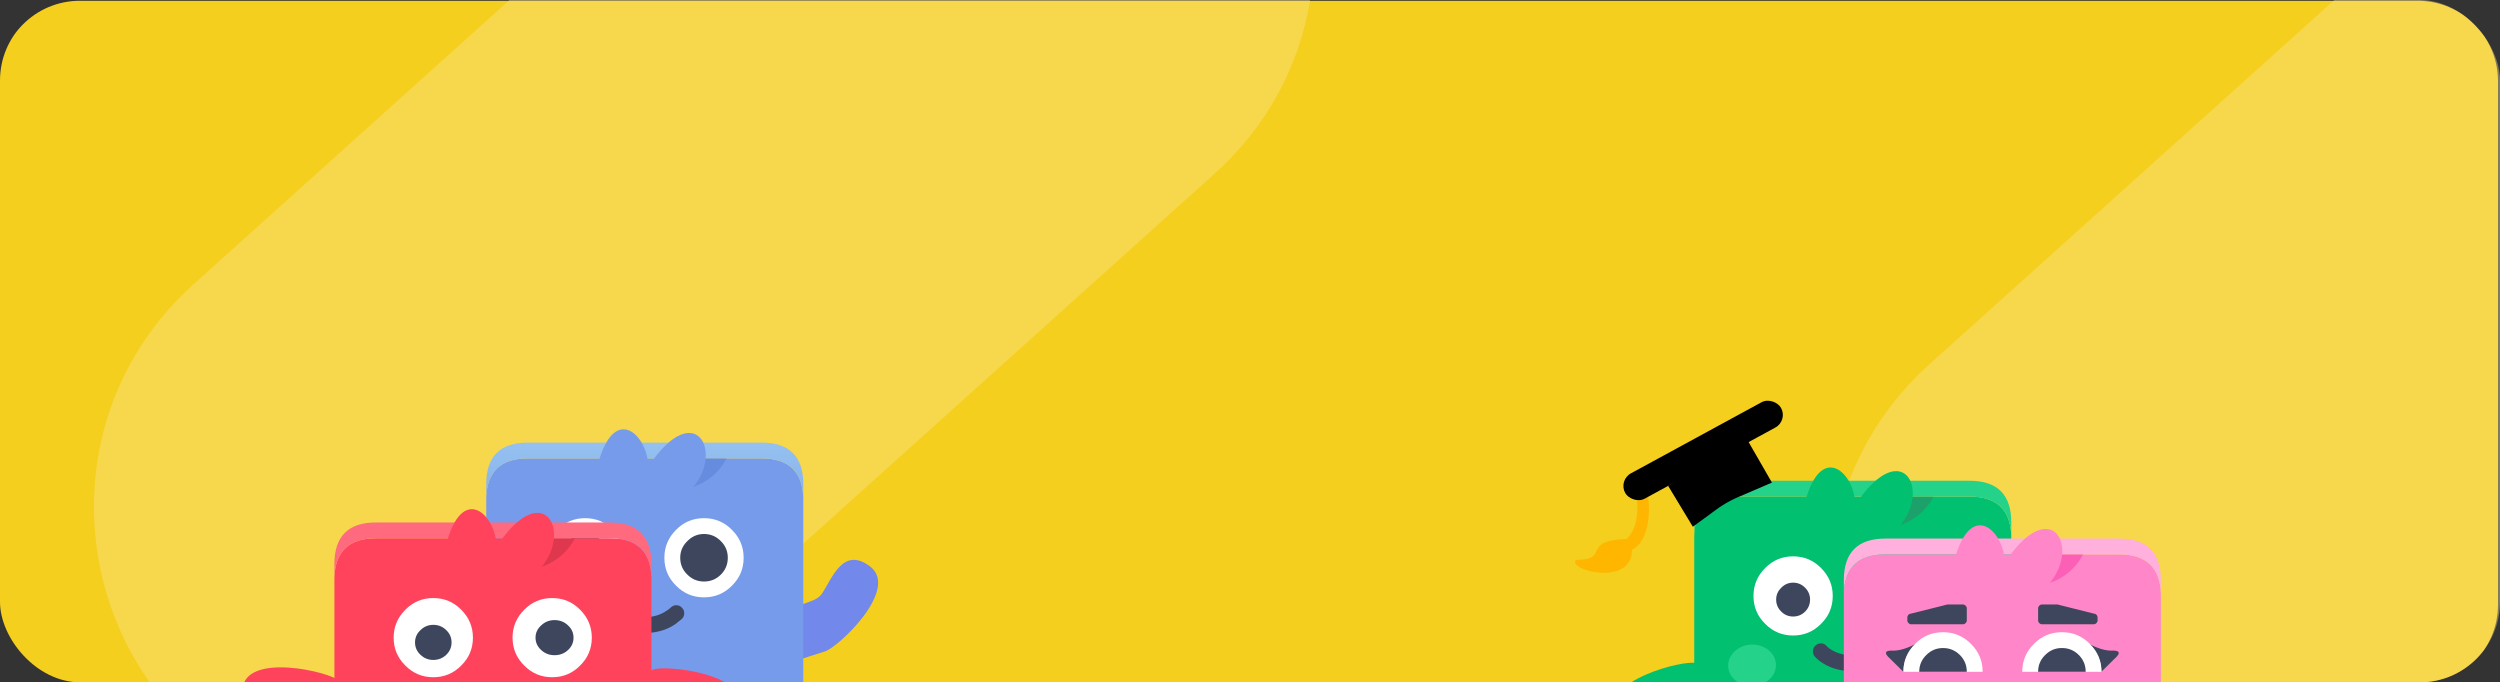 <svg width="1242" height="339" fill="none" xmlns="http://www.w3.org/2000/svg"><rect width="100%" height="100%" fill="#333333" stroke="none"/><g clip-path="url(#clip0_701_373)"><path d="M-.291 40.382c0-22.091 17.908-40 40-40H1201c22.09 0 40 17.909 40 40v260c0 22.092-17.91 40-40 40H39.709c-22.092 0-40-17.908-40-40v-260z" fill="#F5CF1E"/><path opacity=".4" d="M1465.81 126.014c82.41-74.127 58.08-209.052-45.03-249.725-52.63-20.759-112.47-9.967-154.53 27.867l-307.669 276.75c-82.409 74.128-58.078 209.053 45.029 249.725 52.63 20.759 112.47 9.968 154.53-27.867l307.67-276.75zM603.367 86.328c82.408-74.128 58.077-209.053-45.034-249.725-52.628-20.759-112.469-9.968-154.531 27.867L96.137 141.219C13.728 215.347 38.06 350.272 141.17 390.944c52.627 20.76 112.469 9.968 154.53-27.867l307.666-276.75z" fill="#FAE391"/><path d="M210.584 347.464c13.581 10.185 18.936-6.601 23.937-13.755 1.327-1.898 3.465-2.916 5.644-3.703l10.201-3.682-6.137-24.787-10.819 3.474c-5.833.941-38.213 30.913-22.826 42.453zm221.575-66.135c-13.581-10.185-18.936 6.601-23.937 13.755-1.326 1.898-3.465 2.916-5.644 3.703l-10.201 3.682 6.137 24.787 10.819-3.474c5.833-.941 38.214-30.913 22.826-42.453z" fill="#7288EA"/><path d="M399.065 247.403c-.328-13.111-7.252-19.666-20.771-19.666H262.235c-13.453 0-20.344 6.555-20.672 19.666v110.035c.328 13.177 7.219 19.765 20.672 19.765h116.059c13.519 0 20.443-6.588 20.771-19.765V247.403z" fill="#779BEB"/><path d="M276.809 263.23c-3.872 3.868-5.808 8.49-5.808 13.865 0 5.441 1.936 10.063 5.808 13.865 3.806 3.868 8.433 5.802 13.88 5.802 5.447 0 10.073-1.934 13.88-5.802 3.871-3.802 5.807-8.424 5.807-13.865 0-5.375-1.936-9.997-5.807-13.865-3.807-3.867-8.433-5.801-13.88-5.801-5.447 0-10.074 1.934-13.88 5.801z" fill="#fff"/><path d="M299.056 285.454c2.297-2.295 3.445-5.081 3.445-8.359 0-3.212-1.148-5.965-3.445-8.26-2.297-2.36-5.086-3.54-8.367-3.54-3.216 0-5.972 1.18-8.269 3.54-2.363 2.295-3.544 5.048-3.544 8.26 0 3.278 1.181 6.064 3.544 8.359 2.297 2.294 5.053 3.441 8.269 3.441 3.281 0 6.07-1.147 8.367-3.441z" fill="#3D465D"/><path d="M335.872 263.23c-3.872 3.868-5.808 8.49-5.808 13.865 0 5.441 1.936 10.063 5.808 13.865 3.806 3.868 8.433 5.802 13.88 5.802 5.447 0 10.073-1.934 13.88-5.802 3.872-3.802 5.808-8.424 5.808-13.865 0-5.375-1.936-9.997-5.808-13.865-3.807-3.867-8.433-5.801-13.88-5.801-5.447 0-10.074 1.934-13.88 5.801z" fill="#fff"/><path d="M358.119 285.454c2.297-2.295 3.445-5.081 3.445-8.359 0-3.212-1.148-5.965-3.445-8.26-2.297-2.36-5.086-3.54-8.367-3.54-3.216 0-5.972 1.18-8.269 3.54-2.363 2.295-3.544 5.048-3.544 8.26 0 3.278 1.181 6.064 3.544 8.359 2.297 2.294 5.053 3.441 8.269 3.441 3.281 0 6.07-1.147 8.367-3.441zm-21.755 23.993v-.098c.788-.59 1.542-1.18 2.264-1.77.788-.722 1.214-1.607 1.28-2.655.066-1.115-.262-2.065-.984-2.852-.722-.852-1.608-1.311-2.658-1.377-1.116-.065-2.067.262-2.855.984a38.6 38.6 0 01-1.673 1.376h-.099c-3.15 2.36-6.956 3.54-11.419 3.54-4.593 0-8.498-1.18-11.714-3.54a16.073 16.073 0 01-1.083-.983c-.722-.852-1.608-1.311-2.658-1.377-1.115-.065-2.067.262-2.854.984-.853.721-1.313 1.638-1.378 2.753-.066 1.049.262 1.999.984 2.852a16.19 16.19 0 002.166 1.966c.065 0 .098.033.098.099 4.528 3.408 10.008 5.113 16.439 5.113 6.3 0 11.682-1.672 16.144-5.015z" fill="#3D465D"/><path d="M378.294 227.737c13.519 0 20.443 6.555 20.771 19.666v-6.883c0-13.767-6.923-20.65-20.771-20.65H262.235c-13.781 0-20.672 6.883-20.672 20.65v6.883c.328-13.111 7.219-19.666 20.672-19.666h116.059z" fill="url(#paint0_linear_701_373)"/><path d="M360.928 227.837c-5.772 10.812-15.921 14.432-20.273 14.89l4.238-14.89h16.035z" fill="#668CDF"/><path d="M322.041 231.932c24.327-36.904 39.896-4.318 18.417 14.107-28.214 12.069-40.753-5.029-43.496-15.087 8.228-31.348 25.079-14.498 25.079.98z" fill="#779BEB"/><path d="M120.433 342.77c-.943 16.949 15.995 12.096 24.721 12.289 2.315.052 4.349 1.267 6.211 2.643l8.722 6.446 17.222-18.853-8.891-7.076c-4.018-4.332-46.916-14.654-47.985 4.551zm247.485 10.181c-4.719 16.307-19.096 6.121-27.394 3.417-2.202-.718-4.523-.244-6.736.438l-10.364 3.197-10.012-23.49 10.731-3.736c5.225-2.758 49.122 1.698 43.775 20.174z" fill="#FF435D"/><path d="M323.637 287.09c-.328-13.111-7.252-19.667-20.771-19.667H186.807c-13.453 0-20.344 6.556-20.672 19.667v110.035c.328 13.177 7.219 19.765 20.672 19.765h116.059c13.519 0 20.443-6.588 20.771-19.765V287.09z" fill="#FF435D"/><path d="M201.381 302.917c-3.872 3.868-5.808 8.489-5.808 13.865 0 5.441 1.936 10.063 5.808 13.865 3.806 3.868 8.433 5.802 13.879 5.802 5.447 0 10.074-1.934 13.88-5.802 3.872-3.802 5.808-8.424 5.808-13.865 0-5.376-1.936-9.997-5.808-13.865-3.806-3.868-8.433-5.802-13.88-5.802-5.446 0-10.073 1.934-13.879 5.802z" fill="#fff"/><path d="M221.688 325.313c1.765-1.695 2.647-3.754 2.647-6.176 0-2.373-.882-4.408-2.647-6.103-1.764-1.744-3.907-2.616-6.427-2.616-2.471 0-4.588.872-6.353 2.616-1.815 1.695-2.722 3.73-2.722 6.103 0 2.422.907 4.481 2.722 6.176 1.765 1.695 3.882 2.543 6.353 2.543 2.52 0 4.663-.848 6.427-2.543z" fill="#3D465D"/><path d="M260.444 302.917c-3.872 3.868-5.808 8.489-5.808 13.865 0 5.441 1.936 10.063 5.808 13.865 3.806 3.868 8.433 5.802 13.88 5.802 5.447 0 10.073-1.934 13.88-5.802 3.871-3.802 5.807-8.424 5.807-13.865 0-5.376-1.936-9.997-5.807-13.865-3.807-3.868-8.433-5.802-13.88-5.802-5.447 0-10.074 1.934-13.88 5.802z" fill="#fff"/><path d="M282.176 322.959c1.835-1.695 2.753-3.754 2.753-6.177 0-2.374-.918-4.409-2.753-6.105-1.836-1.744-4.064-2.616-6.686-2.616-2.57 0-4.772.872-6.608 2.616-1.887 1.696-2.831 3.731-2.831 6.105 0 2.423.944 4.482 2.831 6.177 1.836 1.696 4.038 2.544 6.608 2.544 2.622 0 4.85-.848 6.686-2.544z" fill="#3D465D"/><path d="M302.866 267.423c13.519 0 20.443 6.556 20.771 19.667v-6.883c0-13.767-6.924-20.65-20.771-20.65H186.807c-13.781 0-20.672 6.883-20.672 20.65v6.883c.328-13.111 7.219-19.667 20.672-19.667h116.059z" fill="#FF6A7F"/><ellipse cx="197.425" cy="349.558" rx="11.868" ry="10.325" transform="rotate(-2.81 197.425 349.558)" fill="#FF6A7F"/><path d="M285.561 267.523c-5.773 10.813-15.921 14.432-20.273 14.89l4.237-14.89h16.036z" fill="#DE374E"/><path d="M246.673 271.619c24.327-36.905 39.896-4.318 18.417 14.106-28.213 12.07-40.753-5.028-43.496-15.086 8.229-31.348 25.079-14.499 25.079.98z" fill="#FF435D"/><path d="M259.538 347.728c-1.069 3.989-11.626 13.42-17.983 11.717-6.357-1.704-13.441-10.972-12.372-14.961 1.068-3.989 6.798 6.16 13.154 7.863 6.357 1.703 18.27-8.608 17.201-4.619z" fill="#3D465D"/><path d="M802.292 355.658c6.984 15.472 19.772 3.35 27.603-.504 2.078-1.023 4.442-.883 6.73-.521l10.712 1.694 6.58-24.672-11.153-2.176c-5.564-1.989-48.385 8.647-40.472 26.179zm240.408-33.161c-5.27-16.137-19.29-5.468-27.5-2.482-2.17.792-4.51.398-6.74-.209l-10.469-2.843-9.208 23.817 10.852 3.369c5.315 2.579 49.035-3.368 43.065-21.652z" fill="#01C070"/><path d="M999.195 266.363c-.328-13.111-7.251-19.667-20.77-19.667h-116.06c-13.453 0-20.344 6.556-20.672 19.667v110.035c.328 13.177 7.219 19.765 20.672 19.765h116.06c13.519 0 20.442-6.588 20.77-19.765V266.363z" fill="#01C070"/><path d="M876.939 282.189c-3.872 3.868-5.808 8.49-5.808 13.865 0 5.441 1.936 10.063 5.808 13.865 3.807 3.868 8.433 5.802 13.88 5.802 5.447 0 10.074-1.934 13.88-5.802 3.872-3.802 5.808-8.424 5.808-13.865 0-5.375-1.936-9.997-5.808-13.865-3.806-3.867-8.433-5.801-13.88-5.801-5.447 0-10.073 1.934-13.88 5.801z" fill="#fff"/><path d="M896.784 303.835c1.637-1.636 2.456-3.622 2.456-5.958 0-2.29-.819-4.253-2.456-5.888-1.638-1.683-3.626-2.524-5.965-2.524-2.292 0-4.257.841-5.894 2.524-1.684 1.635-2.526 3.598-2.526 5.888 0 2.336.842 4.322 2.526 5.958 1.637 1.635 3.602 2.453 5.894 2.453 2.339 0 4.327-.818 5.965-2.453z" fill="#3D465D"/><path d="M936.002 282.189c-3.872 3.868-5.808 8.49-5.808 13.865 0 5.441 1.936 10.063 5.808 13.865 3.807 3.868 8.433 5.802 13.88 5.802 5.447 0 10.074-1.934 13.88-5.802 3.872-3.802 5.808-8.424 5.808-13.865 0-5.375-1.936-9.997-5.808-13.865-3.806-3.867-8.433-5.801-13.88-5.801-5.447 0-10.073 1.934-13.88 5.801z" fill="#fff"/><path d="M961.264 301.955c1.621-1.62 2.432-3.587 2.432-5.901 0-2.267-.811-4.211-2.432-5.83-1.622-1.666-3.591-2.499-5.907-2.499-2.27 0-4.215.833-5.837 2.499-1.668 1.619-2.501 3.563-2.501 5.83 0 2.314.833 4.281 2.501 5.901 1.622 1.619 3.567 2.429 5.837 2.429 2.316 0 4.285-.81 5.907-2.429zm-24.769 26.451v-.098c.787-.59 1.542-1.18 2.264-1.77.787-.722 1.214-1.607 1.279-2.655.066-1.115-.262-2.065-.984-2.852-.722-.852-1.608-1.311-2.658-1.377-1.115-.065-2.067.262-2.855.984-.525.458-1.082.917-1.673 1.376h-.098c-3.15 2.36-6.957 3.54-11.419 3.54-4.594 0-8.499-1.18-11.714-3.54a16.073 16.073 0 01-1.083-.983c-.722-.852-1.608-1.311-2.658-1.377-1.116-.065-2.067.262-2.855.984-.853.721-1.312 1.638-1.378 2.753-.066 1.049.262 1.999.984 2.852a16.19 16.19 0 002.166 1.966c.066 0 .098.033.098.099 4.529 3.408 10.008 5.113 16.44 5.113 6.3 0 11.681-1.672 16.144-5.015z" fill="#3D465D"/><path d="M978.425 246.696c13.519 0 20.442 6.556 20.77 19.667v-6.883c0-13.767-6.923-20.65-20.77-20.65h-116.06c-13.781 0-20.672 6.883-20.672 20.65v6.883c.328-13.111 7.219-19.667 20.672-19.667h116.06z" fill="#25D28A"/><ellipse cx="870.43" cy="330.541" rx="11.868" ry="10.325" transform="rotate(-2.81 870.43 330.541)" fill="#25D28A"/><ellipse cx="961.786" cy="331.465" rx="11.868" ry="10.325" transform="rotate(-2.81 961.786 331.465)" fill="#25D28A"/><path d="M960.575 246.796c-5.772 10.813-15.92 14.432-20.273 14.89l4.238-14.89h16.035z" fill="#1DA16A"/><path d="M921.688 250.892c24.327-36.905 39.896-4.318 18.417 14.106-28.214 12.07-40.753-5.028-43.496-15.086 8.229-31.348 25.079-14.499 25.079.98z" fill="#01C070"/><rect x="1045.14" y="276.236" width="7.023" height="80.441" rx="3.512" transform="rotate(19.985 1045.14 276.236)" fill="#000"/><path d="M810.731 273.196c8.673-4.336 9.034-19.026 8.131-25.828l-.807-3.732-5.092 2.935c.882 4.802 1.147 15.752-4.853 21.139-23.317.937-7.658 10.408-25.085 10.408-5.033 4.974 27.705 13.786 27.706-4.922z" fill="#FFB600"/><path d="M841.004 261.674l-12.275-20.301 38.378-24.543 13.186 22.914-16.731 7.192a55.976 55.976 0 00-10.934 6.241l-11.624 8.497z" fill="#000"/><rect x="803.955" y="238.573" width="88.202" height="14.322" rx="7.161" transform="rotate(-28.557 803.955 238.573)" fill="#000"/><path d="M1073.52 295.09c-.33-13.111-7.25-19.667-20.77-19.667H936.691c-13.454 0-20.344 6.556-20.672 19.667v110.035c.328 13.177 7.218 19.765 20.672 19.765h116.059c13.52 0 20.44-6.588 20.77-19.765V295.09z" fill="#FF86C9"/><path d="M950.718 321.258a18.037 18.037 0 013.347-2.655c-5.643 3.277-10.369 4.818-14.175 4.621-3.084 0-3.74.984-1.969 2.95l7.679 7.572c0-4.917 1.706-9.08 5.118-12.488zm84.752-2.655c1.19.721 2.3 1.606 3.35 2.655 3.41 3.408 5.12 7.571 5.12 12.488l7.68-7.572c1.77-1.966 1.11-2.95-1.97-2.95-3.81.197-8.53-1.344-14.18-4.621z" fill="#3D465D"/><path d="M979.167 319.881c-3.806-3.868-8.433-5.802-13.88-5.802-5.447 0-10.073 1.934-13.88 5.802-3.871 3.802-5.807 8.424-5.807 13.865h39.375c0-5.441-1.936-10.063-5.808-13.865z" fill="#fff"/><path d="M973.655 325.387c-2.297-2.294-5.086-3.441-8.368-3.441-3.215 0-5.972 1.147-8.269 3.441-2.362 2.295-3.543 5.081-3.543 8.359H977.1c0-3.278-1.149-6.064-3.445-8.359z" fill="#3D465D"/><path d="M1038.23 319.881c-3.81-3.868-8.43-5.802-13.88-5.802-5.45 0-10.07 1.934-13.88 5.802-3.87 3.802-5.81 8.424-5.81 13.865h39.38c0-5.441-1.94-10.063-5.81-13.865z" fill="#fff"/><path d="M1032.72 325.387c-2.3-2.294-5.09-3.441-8.37-3.441-3.21 0-5.97 1.147-8.27 3.441-2.36 2.295-3.54 5.081-3.54 8.359h23.62c0-3.278-1.15-6.064-3.44-8.359zm-85.152-17.208c0 .525.197.983.591 1.377.394.393.853.59 1.378.59h25.594c.525 0 .985-.197 1.378-.59.394-.394.591-.852.591-1.377v-5.9c0-.524-.197-.983-.591-1.376-.393-.394-.853-.591-1.378-.591h-7.58c-.196 0-.361.033-.492.099l-18.014 4.523c-.459.066-.82.295-1.083.688-.262.328-.394.722-.394 1.181v1.376zm65.562 1.377c.39.393.85.59 1.38.59h25.59c.53 0 .99-.197 1.38-.59.39-.394.59-.852.59-1.377v-1.376c0-.459-.13-.853-.39-1.181a1.536 1.536 0 00-1.09-.688l-18.01-4.523c-.13-.066-.3-.099-.49-.099h-7.58c-.53 0-.99.197-1.38.591-.4.393-.59.852-.59 1.376v5.9c0 .525.19.983.59 1.377z" fill="#3D465D"/><path d="M1052.75 275.423c13.52 0 20.44 6.556 20.77 19.667v-6.883c0-13.767-6.92-20.65-20.77-20.65H936.691c-13.782 0-20.672 6.883-20.672 20.65v6.883c.328-13.111 7.218-19.667 20.672-19.667h116.059z" fill="#FFB0DC"/><path d="M1034.84 275.523c-5.77 10.813-15.92 14.432-20.27 14.89l4.24-14.89h16.03z" fill="#FB60B6"/><path d="M995.953 279.619c24.327-36.905 39.897-4.318 18.417 14.106-28.214 12.07-40.753-5.028-43.496-15.086 8.229-31.348 25.079-14.499 25.079.98z" fill="#FF86C9"/></g><defs><linearGradient id="paint0_linear_701_373" x1="319.822" y1="219.378" x2="319.822" y2="304.928" gradientUnits="userSpaceOnUse"><stop stop-color="#95C2F0"/><stop offset="1" stop-color="#6B8EE9"/></linearGradient><clipPath id="clip0_701_373"><rect width="1242" height="339" rx="40" fill="#fff"/></clipPath></defs></svg>